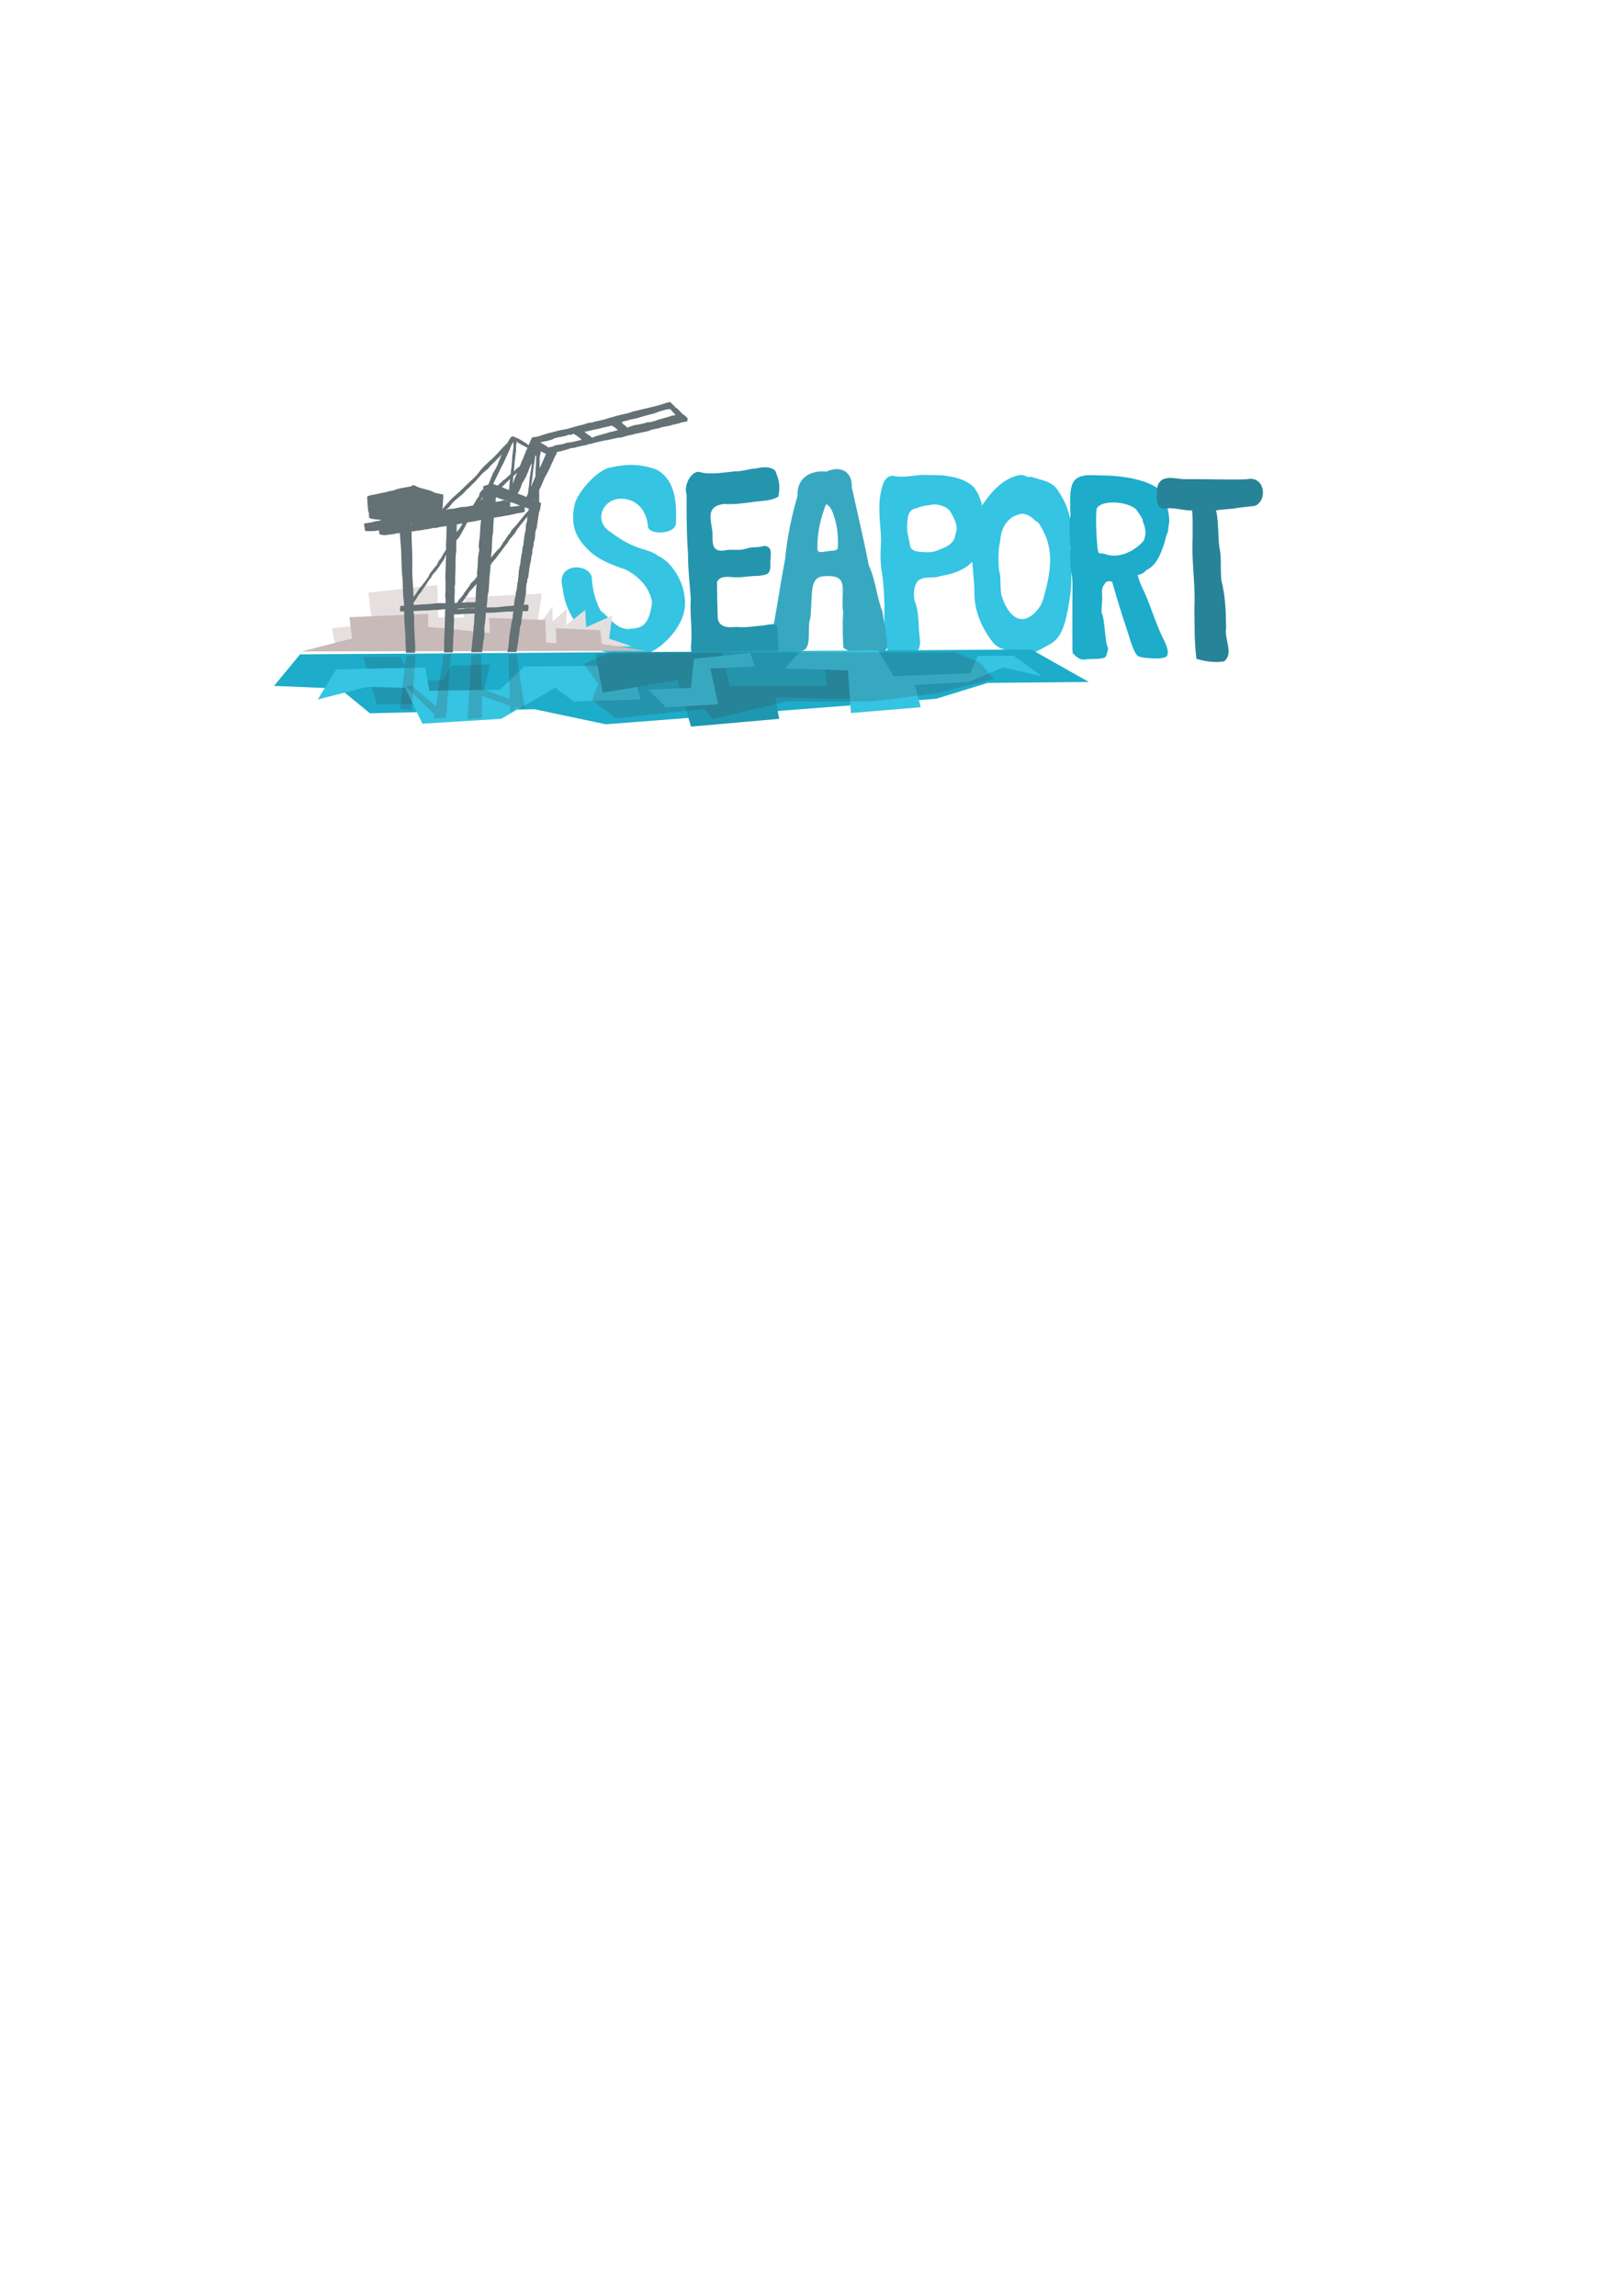 <?xml version="1.0" encoding="UTF-8" standalone="no"?>
<!-- Created with Inkscape (http://www.inkscape.org/) -->

<svg
   xmlns:dc="http://purl.org/dc/elements/1.1/"
   xmlns:cc="http://creativecommons.org/ns#"
   xmlns:rdf="http://www.w3.org/1999/02/22-rdf-syntax-ns#"
   xmlns:svg="http://www.w3.org/2000/svg"
   xmlns="http://www.w3.org/2000/svg"
   xmlns:sodipodi="http://sodipodi.sourceforge.net/DTD/sodipodi-0.dtd"
   xmlns:inkscape="http://www.inkscape.org/namespaces/inkscape"
   width="744.094"
   height="1052.362"
   id="svg9393"
   version="1.1"
   inkscape:version="0.48.3.1 r9886"
   sodipodi:docname="seaport.svg"
   inkscape:export-filename="/home/substack/projects/substack.net/static/images/seaport.png"
   inkscape:export-xdpi="98.88942"
   inkscape:export-ydpi="98.88942">
  <defs
     id="defs9395" />
  <sodipodi:namedview
     id="base"
     pagecolor="#ffffff"
     bordercolor="#666666"
     borderopacity="1.0"
     inkscape:pageopacity="0.0"
     inkscape:pageshadow="2"
     inkscape:zoom="1"
     inkscape:cx="332.34294"
     inkscape:cy="778.02703"
     inkscape:document-units="px"
     inkscape:current-layer="layer1"
     showgrid="false"
     inkscape:window-width="1364"
     inkscape:window-height="766"
     inkscape:window-x="0"
     inkscape:window-y="0"
     inkscape:window-maximized="0" />
  <g
     inkscape:label="Layer 1"
     inkscape:groupmode="layer"
     id="layer1">
    <path
       style="fill:#38a8c0;fill-opacity:1;stroke:#ffffff;stroke-width:0.412px;stroke-linecap:butt;stroke-linejoin:miter;stroke-opacity:0"
       d="m 383.829,215.041 c -1.556,-0.025 -3.267,0.36 -5.026,1.151 -7.115,-0.771 -13.603,2.788 -13.173,11.157 -2.734,9.369 -4.753,19.032 -5.66,28.84 -2.673,13.929 -4.493,28.075 -7.653,41.919 4.224,2.439 10.013,0.027 14.772,0.392 5.765,-0.623 2.617,-10.474 4.442,-15.263 1.139,-11.678 -0.605,-18.795 6.434,-19.122 11.918,-0.822 7.294,6.4 8.566,16.349 -0.306,5.721 -0.153,13.049 0.152,16.375 2.447,2.947 12.897,2.166 18.757,1.74 4.594,-4.042 -0.582,-12.242 -0.787,-17.997 -2.78,-6.962 -3.14,-14.624 -6.345,-21.424 -2.069,-10.81 -5.141,-23.859 -7.792,-35.798 0.197,-5.5 -2.713,-8.253 -6.688,-8.318 z m -4.949,16.061 c 2.415,1.366 3.068,4.364 3.909,6.84 1.254,4.373 1.574,8.992 1.294,13.524 -1.013,1.487 -3.278,0.714 -4.784,1.256 -1.708,0.077 -4.812,1.369 -4.518,-1.543 -0.065,-4.639 0.538,-9.293 1.84,-13.733 0.447,-1.811 1.109,-3.56 1.701,-5.323 0.158,-0.352 0.343,-0.702 0.558,-1.02 z"
       id="path9906"
       inkscape:connector-curvature="0" />
    <path
       style="fill:#2595ad;fill-opacity:1;stroke:#ffffff;stroke-width:0.363px;stroke-linecap:butt;stroke-linejoin:miter;stroke-opacity:0"
       d="m 316.771,296.617 c 0.832,-8.33 -0.562,-13.991 -0.073,-22.337 -0.467,-6.666 -1.305,-13.306 -1.25,-20.016 -0.63,-9.176 -0.752,-18.401 -0.65,-27.61 -1.663,-4.453 2.738,-11.972 6.7,-10.063 4.276,0.93 9.917,0.08 15.493,-0.532 2.281,0.225 7.417,-1.334 9.336,-1.292 2.985,-0.545 6.299,-1.301 9.034,0.881 1.895,4.511 2.454,7.011 1.483,12.019 -4.084,2.359 -8.652,1.762 -12.965,2.643 -2.488,0.269 -6.867,1.028 -12.177,0.705 -7.405,1.125 -6.211,5.555 -5.158,12.133 0.599,3.324 -1.536,10.105 5.49,9.222 3.308,-0.899 6.699,0.272 10,-0.871 3.98,-1.202 4.389,-0.143 8.386,-1.3 3.965,0.477 2.811,3.79 2.748,7.409 0.386,6.121 -1.586,5.727 -5.284,6.361 -4.468,0.012 -6.514,0.629 -9.635,0.634 -3.052,0.277 -7.66,-1.425 -9.509,2.06 -0.035,3.554 0.175,12.463 0.32,16.871 0.995,4.939 6.227,3.912 9.02,3.82 3.143,0.568 10.24,-0.589 12.257,-0.72 3.113,-0.425 4.379,-1.155 5.966,0.484 0.13,2.427 0.552,7.872 0.478,9.686 0.365,2.836 -3.073,2.758 -5.995,2.439 -6.483,0.556 -5.116,0.01 -11.604,0.349 -5.313,0.24 -13.389,0.12 -18.699,0.664 -1.989,0.221 -3.801,0.042 -3.709,-3.638 z"
       id="path9886"
       inkscape:connector-curvature="0"
       sodipodi:nodetypes="cccccccccccccccccccccccccccc" />
    <path
       style="fill:#35c4e2;fill-opacity:1;stroke:#ffffff;stroke-width:0.427px;stroke-linecap:butt;stroke-linejoin:miter;stroke-opacity:0"
       d="m 309.907,239.73 c 0.242,-7.797 0.382,-19.264 -8.754,-24.395 -6.942,-2.707 -14.082,-2.707 -20.697,-1.15 -6.774,0.77 -15.873,12.013 -16.957,16.895 -2.457,11.002 1.667,16.302 5.975,20.752 3.225,3.418 8.553,6.388 17.342,9.216 5.16,2.682 10.915,7.518 12.144,15.028 -1.565,13.073 -6.755,11.583 -11.029,12.282 -5.756,-0.115 -9.065,-6.075 -12.46,-8.287 -2.025,-3.491 -3.616,-8.551 -4.085,-14.065 0.514,-7.611 -14.82,-8.548 -13.852,1.112 1.347,9.485 2.098,11.078 6.776,19.284 3.883,8.15 7.9,11.903 16.186,13.116 5.804,0.571 14.079,2.1 19.359,-1.446 5.389,-3.017 16.157,-13.177 13.93,-24.881 -0.611,-6.787 -5.943,-15.783 -12.003,-18.314 -4.677,-3.884 -9.817,-1.785 -21.97,-11.067 -7.667,-4.704 -3.948,-15.262 5.219,-15.241 8.691,0.401 11.768,7.675 12.016,12.829 0.516,4.058 12.914,3.535 12.859,-1.668 z"
       id="path9869"
       inkscape:connector-curvature="0"
       sodipodi:nodetypes="cccccccccccccccccccc" />
    <path
       style="fill:#35c4e2;fill-opacity:1;stroke:#ffffff;stroke-width:0.419px;stroke-linecap:butt;stroke-linejoin:miter;stroke-opacity:0"
       d="m 423.009,217.69 c -4.52,0.161 -9.069,1.505 -13.569,0.413 -3.904,-0.135 -4.907,4.355 -5.529,7.386 -1.649,7.183 -0.165,14.575 0.055,21.813 -0.34,5.725 -0.547,11.536 0.708,17.168 0.574,5.968 1.001,11.961 0.71,17.954 0.24,5.197 1.562,10.321 1.398,15.532 1.165,4.187 6.477,2.746 9.707,2.872 3.681,0.054 5.669,-3.899 5.312,-7.157 -0.913,-6.152 -0.156,-12.633 -2.548,-18.537 -0.474,-2.945 -0.403,-6.54 1.653,-8.946 2.904,-2.397 7.02,-0.78 10.386,-2.161 6.514,-1.025 13.767,-3.595 16.802,-9.954 1.92,-4.547 2.486,-9.565 2.887,-14.443 0.099,-5.604 -0.954,-11.569 -4.368,-16.137 -3.908,-3.993 -9.779,-5.099 -15.12,-5.633 -2.826,-0.139 -5.657,-0.081 -8.484,-0.172 z m 5.229,13.524 c 3.192,0.094 6.744,1.267 8.187,4.549 1.546,2.818 3.05,6.156 1.531,9.25 -0.061,2.97 -2.659,5.083 -5.277,6.104 -1.578,0.602 -4.071,2.066 -7.289,2.03 -2.842,-0.267 -8.113,0.375 -8.247,-3.665 -0.578,-3.077 -1.574,-6.13 -1.197,-9.318 0.116,-3.045 0.451,-6.728 4.15,-7.154 3.083,-1.374 4.882,-1.251 8.143,-1.797 z"
       id="path9958"
       inkscape:connector-curvature="0"
       sodipodi:nodetypes="cccccccccccccccccccccccccc" />
    <path
       style="fill:#35c4e2;fill-opacity:1;stroke:#ffffff;stroke-width:0.391px;stroke-linecap:butt;stroke-linejoin:miter;stroke-opacity:0"
       d="m 468.342,217.655 c -7.984,0.926 -14.208,7.924 -18.722,14.989 -3.364,6.235 -3.482,13.868 -3.968,20.966 -0.059,5.916 1.048,11.722 1.083,17.644 -0.226,8.72 3.579,17.032 8.586,23.346 3.383,3.881 8.492,3.412 12.804,4.708 5.133,1.574 9.472,-2.193 13.933,-4.382 5.486,-3.468 6.665,-11.212 7.913,-17.605 0.474,-3.132 1.414,-8.392 1.163,-12.857 0.183,-3.24 0.833,-8.263 0.946,-12.399 0.053,-4.076 -0.92,-9.985 -1.437,-14.008 -0.953,-5.156 -2.627,-8.666 -5.45,-12.988 -2.933,-4.865 -8.197,-4.869 -12.622,-6.631 -0.79,1.039 -3.936,-1.469 -4.173,-0.419 l -0.057,-0.366 z m 0.365,17.879 c 2.018,0.047 4.204,1.369 5.553,2.786 0.654,0.687 1.587,0.868 2.235,1.883 6.001,9.404 5.956,17.953 3.09,29.48 -0.845,3.398 -1.52,6.866 -3.546,9.404 -6.999,8.766 -13.412,4.295 -16.727,-5.637 -1.006,-3.016 -0.261,-8.693 -1.083,-11.157 -0.638,-1.913 -0.55,-10.379 -0.034,-12.451 0.447,-1.797 0.456,-3.588 0.878,-5.284 1.395,-5.608 5.42,-8.205 7.708,-8.606 0.599,-0.311 1.254,-0.434 1.927,-0.419 z"
       id="path9985"
       inkscape:connector-curvature="0" />
    <path
       style="fill:#1dacca;fill-opacity:1;stroke:#ffffff;stroke-width:0.419px;stroke-linecap:butt;stroke-linejoin:miter;stroke-opacity:0"
       d="m 500.211,217.798 c -2.833,-0.012 -5.496,0.317 -7.311,2.132 -2.73,2.73 -2.237,9.289 -2.237,13.681 0,0.988 0.311,2.558 0,3.492 -0.507,1.521 -0.295,12.049 0.249,13.681 0.18,0.54 -0.092,1.034 -0.249,1.504 -0.167,0.5 0.045,7.896 0.249,8.711 1.105,4.422 0.746,9.532 0.746,14.178 l 0,19.161 c 0,0.792 -0.068,4.915 0.249,5.232 3.999,3.999 4.641,2.473 8.711,2.485 1.31,0 5.783,0.114 6.461,-1.243 0.196,-0.391 1.272,-3.711 0.759,-4.225 -1.068,-1.068 -1.407,-12.755 -2.498,-14.936 -0.723,-1.446 0,-5.352 0,-6.971 0,-1.991 -0.498,-5.23 0.746,-6.474 0.388,-0.388 0.507,-1.117 1.256,-1.491 1.341,-0.67 0.957,-0.09 2.494,-0.208 2.015,7.248 4.828,16.219 7.457,24.104 0.862,2.586 2.396,8.372 4.227,9.953 1.135,0.98 6.049,1.243 8.214,1.243 1.392,0 4.88,0.115 5.48,-1.493 0.889,-2.382 -1.591,-6.923 -1.988,-7.715 -3.742,-7.484 -6.048,-16.308 -9.966,-24.144 -0.712,-1.423 -1.185,-3.139 -1.687,-4.813 0.835,-0.231 1.656,-0.514 2.433,-0.902 0.677,-0.338 1.076,-1.153 1.753,-1.491 4.369,-2.184 6.336,-7.066 7.965,-11.954 0.556,-1.668 0.706,-3.399 1.491,-4.97 0.579,-1.158 0.314,-2.943 0.746,-4.238 0.453,-1.358 -0.451,-7.127 -0.994,-8.214 -0.168,-0.337 0.121,-0.881 0,-1.243 -0.54,-1.62 -1.052,-4.034 -2.25,-5.232 -5.725,-5.725 -19.086,-7.455 -27.375,-7.455 -1.667,0 -3.427,-0.137 -5.127,-0.144 z m 9.783,12.53 c 4.642,-0.071 9.939,1.474 11.405,3.898 0.704,1.164 1.737,2.261 2.289,3.558 0.304,0.714 0.288,1.762 0.693,2.433 0.489,0.809 1.068,4.199 0.667,5.192 -0.292,0.724 -0.29,1.967 -0.798,2.564 -3.792,4.455 -11.38,8.494 -17.748,5.925 -0.973,-0.393 -2.058,0.096 -2.786,-0.523 -0.953,-0.811 -1.604,-17.821 -0.889,-20.404 1.128,-1.786 3.991,-2.593 7.167,-2.642 z"
       id="path10018"
       inkscape:connector-curvature="0"
       sodipodi:nodetypes="sssssssssscsssssscsssssscsssssssssssssssssscs" />
    <path
       style="fill:#278498;fill-opacity:1;stroke:#ffffff;stroke-width:0.419px;stroke-linecap:butt;stroke-linejoin:miter;stroke-opacity:0"
       d="m 571.552,219.694 c -8.66,0.291 -20.361,-0.178 -29.033,-0.058 -4.813,-0.417 -10.147,-1.993 -11.824,3.223 -0.767,5.116 -1.001,11.727 4.512,10.108 3.909,-0.201 7.636,1.124 11.299,1.032 0.47,3.839 0.208,8.055 0.281,12.055 -0.644,10.865 1.361,21.662 0.803,32.523 0.099,7.808 -0.061,15.649 0.929,23.412 3.872,1.186 8.629,1.919 12.692,1.166 4.556,-3.552 0.026,-10.136 0.917,-15.084 -0.058,-7.662 -0.295,-14.688 -2.175,-22.113 -0.516,-4.868 0.167,-10.457 -0.919,-15.242 -0.628,-4.173 -0.339,-12.634 -1.53,-16.759 2.009,-0.325 4.358,-0.484 8.16,-0.841 3.34,-0.612 5.415,-0.691 9.616,-1.21 6.277,-2.584 4.442,-14.198 -3.726,-12.212 z"
       id="path10039"
       inkscape:connector-curvature="0"
       sodipodi:nodetypes="cccccccccccccccc" />
    <path
       style="fill:#e6dfdf;fill-opacity:1;stroke:#ffffff;stroke-width:0.44px;stroke-linecap:butt;stroke-linejoin:miter;stroke-opacity:0"
       d="m 153.907,296.302 -1.76,-8.359 18.479,-1.76 -1.76,-14.519 31.678,-3.52 0.44,14.959 11.439,0 0.88,-9.239 35.198,-1.76 -2.64,16.279 7.479,-10.559 0,7.04 6.6,-5.72 -0.44,7.479 8.799,-7.04 0.44,7.919 11.879,-5.28 -1.32,10.559 10.559,3.52 z"
       id="path5641"
       inkscape:connector-curvature="0" />
    <path
       style="fill:#c9baba;fill-opacity:1;stroke:#ffffff;stroke-width:0.44px;stroke-linecap:butt;stroke-linejoin:miter;stroke-opacity:0"
       d="m 138.193,298.628 23.256,-5.971 -1.257,-9.742 36.14,-1.571 0,5.971 28.284,2.828 -0.314,-6.914 25.77,0.943 0.314,10.371 4.714,0.314 -0.314,-6.914 20.427,0.943 0.629,6.285 20.427,3.143 z"
       id="path5625"
       inkscape:connector-curvature="0" />
    <path
       inkscape:connector-curvature="0"
       style="fill:#647175;fill-opacity:1;stroke:#ffffff;stroke-width:0.251px;stroke-linecap:butt;stroke-linejoin:miter;stroke-opacity:0"
       d="m 306.892,184.178 c -0.138,-0.003 -0.153,0.069 -0.124,0.179 -0.202,0.029 -1.727,0.405 -2.062,0.564 -0.368,0.174 -2.256,0.716 -2.667,0.825 -1.244,0.33 -2.869,0.798 -4.537,1.155 -1.199,0.256 -4.472,1.036 -4.812,1.141 -0.959,0.296 -2.07,0.36 -3.025,0.811 -0.528,0.25 -3.191,0.886 -3.918,1.045 -1.468,0.321 -3.181,0.715 -4.551,1.169 -0.972,0.322 -2.262,0.561 -2.791,0.811 -0.451,0.213 -2.545,0.663 -3.025,0.811 -0.649,0.201 -2.052,0.352 -3.286,0.811 -0.805,0.299 -2.395,0.214 -3.396,0.687 -0.981,0.464 -3.283,0.84 -4.303,1.155 -1.199,0.371 -3.996,1.224 -5.568,1.512 -1.388,0.254 -2.042,0.302 -3.272,0.674 -1.344,0.406 -3.186,0.779 -4.18,1.059 -1.258,0.354 -3.511,1.075 -4.812,1.512 -0.951,0.319 -1.91,0.063 -2.516,0.481 -0.042,-0.027 -0.066,-0.047 -0.11,-0.083 -0.603,1.137 -1.258,2.725 -1.471,3.355 -0.024,0.051 -0.046,0.1 -0.069,0.151 -0.053,-0.032 -0.128,-0.069 -0.165,-0.096 -1.173,-0.862 -4.758,-3.124 -5.266,-3.135 -0.335,-0.007 -1.92,-1.123 -2.475,-0.591 -0.602,0.576 -1.229,1.709 -1.801,2.791 -1.29,1.271 -2.571,2.569 -3.08,3.162 -0.728,0.849 -2.614,2.871 -3.478,3.698 -0.895,0.857 -1.489,1.304 -2.31,2.09 l -2.049,1.966 c -1.51,1.445 -2.442,3.209 -3.987,4.688 l -3.863,3.671 -3.08,2.956 c -0.311,0.297 -1.65,1.505 -2.049,1.842 -1.164,0.985 -2.03,1.882 -2.434,2.324 -0.781,0.854 -2.511,2.639 -3.492,4.001 -2.2e-4,-0.03 -0.014,-0.101 -0.014,-0.124 0.015,-0.687 0.541,-6.324 0.316,-6.558 -0.069,-0.072 -4.015,-0.746 -4.248,-0.99 -0.98,-1.024 -7.291,-1.989 -8.112,-2.846 -0.087,-0.091 -1.491,-0.642 -1.76,-0.385 -0.039,0.037 -0.071,0.071 -0.11,0.11 -0.148,-0.029 -0.246,0.22 -0.261,0.234 -0.206,0.197 -2.849,0.574 -3.63,0.729 -0.678,0.134 -2.975,0.532 -3.973,1.004 -0.892,0.422 -2.296,0.48 -3.052,0.742 -0.806,0.28 -4.676,1.025 -5.582,1.251 -0.916,0.229 -3.386,0.448 -4.111,1.141 -0.005,0.005 0.166,4.827 0.412,5.348 0.107,0.227 -0.194,0.898 -0.028,1.072 0.72,0.752 0.332,3.468 0.467,3.217 0.137,0.003 0.262,-0.012 0.399,-0.014 -0.054,0.083 -0.063,0.144 -0.041,0.179 0.55,0.574 4.29,0.622 5.431,0.949 -0.277,0.03 -0.548,0.053 -0.784,0.165 -0.59,0.279 -1.257,0.132 -1.897,0.33 -0.53,0.164 -1.081,0.258 -1.581,0.412 -0.532,0.165 -3.29,0.52 -3.836,0.674 0.1,0.58 0.15,1.28 0.261,1.76 0.178,0.768 0.053,1.795 0.536,1.65 0.04,-0.012 0.087,-0.017 0.138,-0.028 0.39,0.011 1.219,0.099 1.554,0.055 0.778,-0.007 1.297,0.008 1.952,-0.014 0.584,-0.02 1.545,-0.185 2.379,-0.344 0.066,0.511 0.252,1.203 0.247,1.416 -0.001,0.071 -0.044,0.408 0,0.454 0.012,0.012 0.121,0.001 0.289,-0.014 -0.004,0.004 -0.014,0.024 -0.014,0.028 -4.2e-4,0.019 1.831,0.373 2.007,0.357 0.152,0.003 2.272,-0.21 2.832,-0.344 0.444,-0.106 1.619,-0.125 1.994,-0.302 0.317,-0.15 1.608,-0.238 2.186,-0.344 0.038,-0.007 0.084,-0.021 0.124,-0.028 4.3e-4,0.078 4.3e-4,0.259 0,0.316 -0.012,1.246 0.526,6.479 0.536,7.314 0.012,1.019 0.273,10.803 0.564,12.457 0.295,1.677 0.17,8.271 0.55,10.243 0.12,0.622 0.192,1.785 0.234,3.052 l -1.829,0.082 c 0.156,0.652 -0.275,2.028 0.193,2.516 0.012,0.013 0.811,-0.058 0.962,-0.055 0.249,0.005 0.497,0.001 0.742,0 0.011,0.982 -0.005,1.935 0,2.667 0.014,1.908 0.529,7.205 0.522,7.823 -0.011,1.155 0.121,5.996 0.302,8.511 l 4.152,-0.028 c 0.051,-0.953 0.09,-2.021 0.083,-2.502 -0.108,-1.387 -0.024,-2.545 -0.234,-3.973 -0.098,-1.315 -0.094,-3.042 -0.11,-3.272 -0.116,-1.638 -0.194,-3.166 -0.165,-3.85 0.031,-0.746 0.009,-3.352 -0.028,-3.616 -0.089,-0.556 -0.161,-1.267 -0.206,-1.939 0.442,-0.016 0.872,-0.023 1.292,-0.014 0.387,0.008 2.168,-0.241 3.396,-0.179 1.098,0.055 3.405,-0.18 4.785,-0.275 1.106,0.025 2.544,-0.084 5.005,-0.371 0.005,0.241 0.007,0.487 -0.028,0.729 -0.084,1.175 -0.091,2.581 -0.069,3.671 0.001,0.405 -0.196,4.12 -0.151,5.115 0.03,0.675 -0.251,4.539 -0.247,5.472 0.005,1.145 -0.019,2.478 0.014,3.588 -0.005,0.253 -0.062,0.779 -0.11,1.306 l 4.07,-0.041 c 0.035,-1.387 0.153,-3.589 0.151,-4.441 -4.3e-4,-0.212 0.185,-2.582 0.055,-1.952 -0.036,0.177 0.139,-2.556 0.234,-2.942 -0.063,-0.569 0.024,-3.176 0.055,-4.111 0.201,-0.726 0.073,-2.378 0.041,-2.791 -0.02,-0.263 -0.013,-0.693 0,-1.169 1.213,-0.021 2.87,-0.059 4.015,-0.22 1.091,-0.024 3.812,-0.094 5.472,-0.206 -0.085,1.155 -0.179,2.448 -0.206,3.534 -0.026,1.037 -0.38,3.392 -0.371,4.578 0.007,0.937 -0.539,4.443 -0.564,5.555 -0.022,1.027 -0.244,2.015 -0.33,3.039 l -0.096,1.059 4.977,-0.041 c 0.012,-0.18 0.039,-0.448 0.041,-0.55 0.016,-0.713 0.299,-1.604 0.316,-2.406 0.009,-0.432 0.357,-3.087 0.522,-3.245 0.182,-0.174 0.191,-4.927 0.206,-5.637 0.008,-0.365 0.18,-0.682 0.22,-1.072 0.117,-1.054 0.362,-3.899 0.481,-5.197 0.03,0.004 0.066,0.009 0.096,0.014 1.361,0.06 2.818,-0.068 4.138,-0.083 1.583,-0.153 2.563,-0.202 4.152,-0.33 1.182,-0.206 2.815,-0.037 4.248,-0.165 0.003,0.121 -0.005,0.236 -0.055,0.33 -0.115,0.219 -0.201,0.582 -0.206,0.825 -0.159,0.975 -0.008,2.097 -0.44,2.915 -0.143,0.27 -0.073,0.656 -0.22,0.935 -0.114,0.216 -0.021,0.536 -0.137,0.756 -0.106,0.201 0.092,0.569 -0.014,0.77 -0.333,0.632 -0.147,1.734 -0.495,2.392 -0.153,0.29 0.056,0.784 -0.096,1.072 -0.288,0.545 -0.256,2.303 -0.371,2.915 -0.125,0.663 -0.184,2.654 -0.261,3.107 -0.074,0.434 -0.332,1.543 -0.55,2.557 l 4.207,-0.028 c 0.175,-1.156 0.33,-2.37 0.454,-2.489 0.117,-0.112 -0.065,-0.579 0.014,-0.729 0.462,-0.875 0.292,-3.299 0.605,-3.891 0.132,-0.695 0.298,-2.354 0.426,-3.231 0.134,-0.557 0.05,-1.213 0.302,-1.691 0.528,-1 0.396,-2.712 0.646,-3.795 0.208,-0.898 0.244,-1.869 0.344,-2.832 1.76,-0.113 2.667,0.624 2.709,-1.512 0.354,-2.034 -1.124,-1.448 -2.214,-1.361 0.157,-0.637 0.392,-1.42 0.399,-1.719 0.007,-0.317 0.504,-3.286 0.619,-3.396 0.208,-0.199 -0.082,-2.872 0.151,-3.314 0.149,-0.282 0.03,-1.331 0.22,-1.512 0.307,-0.294 0.22,-1.891 0.399,-2.062 0.626,-0.599 0.681,-5.579 1.237,-6.792 -0.09,-0.094 0.387,-1.632 0.399,-2.145 0.014,-0.617 0.25,-2.094 0.509,-2.585 0.215,-0.408 -0.178,-1.678 0.137,-1.98 0.298,-0.285 0.158,-1.286 0.481,-1.595 0.132,-0.127 -0.075,-0.643 0.014,-0.811 0.149,-0.283 -0.034,-0.717 0.11,-0.99 0.93,-1.763 0.225,-4.557 1.306,-6.338 0.009,-0.439 1.033,-7.389 1.141,-7.493 0.426,-0.44 0.683,-3.087 0.921,-3.946 -0.096,-0.032 -0.227,-0.064 -0.33,-0.096 -0.011,-0.012 -0.026,-0.04 -0.028,-0.041 -0.152,-0.159 -0.367,-0.279 -0.605,-0.371 0.033,-0.602 0.03,-1.232 0.041,-1.76 0.011,-0.491 -0.005,-2.145 -0.014,-3.685 0.047,-0.108 0.093,-0.221 0.138,-0.33 0.197,-0.374 0.706,-1.353 0.976,-2.035 0.261,-0.66 0.944,-2.153 1.182,-2.819 0.448,-0.967 0.948,-1.75 1.54,-2.901 0.477,-0.903 1.316,-2.548 1.65,-3.451 0.237,-0.708 1.105,-2.182 1.457,-3.245 0.563,-1.241 1.049,-1.482 1.182,-2.667 0.689,-0.168 1.447,-0.362 1.664,-0.357 0.183,0.004 4.347,-1.189 4.798,-1.402 0.356,-0.168 1.874,-0.189 2.021,-0.33 0.259,-0.248 5.037,-1.013 6.063,-1.499 0.361,-0.171 0.878,-0.077 1.251,-0.22 1.39,-0.533 3.694,-0.915 4.565,-1.155 1.064,-0.293 1.993,-0.449 3.025,-0.564 1.398,-0.35 4.057,-0.929 5.293,-1.141 0.215,-0.037 0.535,0.078 0.742,0.014 1.188,-0.367 1.997,-0.57 3.176,-0.935 0.346,-0.107 1.946,-0.301 2.269,-0.454 0.668,-0.316 2.714,-0.589 3.41,-0.811 1.207,-0.384 2.908,-0.313 5.183,-1.389 0.485,-0.229 2.97,-0.485 4.042,-0.921 1.444,-0.587 3.451,-0.57 4.922,-1.141 0.853,-0.331 3.079,-0.576 4.798,-1.292 0.54,-0.225 2.301,-0.251 2.296,-0.412 0.094,-0.018 0.179,-0.029 0.206,-0.055 0.119,-0.114 0.268,-1.362 0.124,-1.512 -0.371,-0.387 -0.91,-0.85 -1.32,-1.279 -0.205,-0.214 -0.69,-0.362 -0.962,-0.646 l -1.994,-2.076 c -0.402,-0.42 -0.939,-0.616 -1.402,-1.1 -0.442,-0.461 -2.099,-2.354 -2.599,-2.365 z m 0.357,3.341 c 0.004,-8e-4 0.009,8e-4 0.014,0 0.057,0.051 0.12,0.091 0.165,0.137 0.427,0.446 1.349,1.599 1.897,2.172 0.11,0.115 0.271,0.247 0.44,0.371 -0.193,0.04 -0.377,0.08 -0.412,0.096 -0.531,0.251 -1.113,0.11 -1.636,0.357 -1.11,0.525 -6.582,1.737 -7.081,2.214 -0.088,0.085 -1.926,0.429 -2.269,0.591 -0.538,0.254 -1.364,-0.046 -1.897,0.206 -0.581,0.275 -4.026,1.04 -4.427,1.031 -0.625,-0.014 -3.598,0.862 -3.918,1.169 -0.017,0.016 -0.181,0.06 -0.412,0.124 -3.5e-4,-0.005 0.001,-0.012 0,-0.014 -0.043,-0.045 -0.165,-0.012 -0.22,-0.069 -0.067,-0.07 -0.159,-0.186 -0.275,-0.247 -0.199,-0.105 -0.314,-0.305 -0.522,-0.522 -0.231,-0.241 -0.572,-0.315 -0.784,-0.536 -0.303,-0.317 -0.64,-0.727 -0.962,-1.086 0.46,-0.148 1.121,-0.345 1.292,-0.426 0.063,-0.03 2.556,-0.616 3.162,-0.825 0.649,-0.224 1.679,-0.283 2.324,-0.495 1.179,-0.386 4.273,-1.178 4.936,-1.43 0.543,-0.206 3.206,-0.715 3.918,-1.059 0.928,-0.448 4.826,-1.702 5.94,-1.677 0.066,0.001 0.32,-0.014 0.729,-0.083 z m -26.756,7.576 c 0.48,0.329 1.283,0.741 1.416,0.88 0.423,0.442 0.968,0.706 1.402,1.155 -1.092,0.29 -2.078,0.566 -2.392,0.715 -0.312,0.147 -0.584,-0.044 -0.88,0.096 -1.39,0.657 -7.374,1.9 -7.974,2.475 -0.045,0.043 -0.267,0.115 -0.577,0.179 -0.34,-0.115 -0.563,-0.379 -0.784,-0.66 -0.673,-0.382 -1.877,-1.162 -2.489,-1.801 -0.127,-0.133 -0.276,-0.212 -0.426,-0.289 0.469,-0.064 1.042,0.052 1.444,-0.137 0.776,-0.367 5.264,-1.123 5.568,-1.251 0.675,-0.284 3.976,-0.907 5.692,-1.361 z m -17.351,3.74 c -0.013,0.233 1.58,1.035 1.774,1.237 0.425,0.444 0.995,0.7 1.43,1.155 0.098,0.102 0.212,0.237 0.357,0.371 -1.039,0.24 -2.157,0.457 -3.217,0.77 -1.399,0.413 -3.646,0.48 -4.29,0.784 -1.85,0.875 -4.845,0.588 -5.94,1.636 -0.153,0.147 -0.91,-0.007 -1.127,0.096 -0.133,0.063 -0.241,0.132 -0.316,0.22 -0.046,0.001 -0.095,-4.3e-4 -0.138,0.014 -0.043,0.014 -0.073,0.029 -0.11,0.055 -1.1,-0.735 -2.468,-1.601 -3.643,-2.255 0.02,-0.056 0.051,-0.108 0.069,-0.165 -0.023,-0.024 -0.077,-0.056 -0.11,-0.083 1.818,-0.252 5.332,-1.058 5.692,-1.402 0.918,-0.878 5.948,-1.141 6.71,-1.87 0.348,-0.333 1.556,0.108 1.884,-0.206 0.134,-0.129 0.504,-0.246 0.976,-0.357 z m -26.412,3.547 c 0.275,0.15 0.514,0.306 0.55,0.344 0.405,0.423 1.052,0.498 1.457,0.921 0.204,0.213 1.377,0.68 1.65,0.839 0.492,0.287 0.993,0.55 1.471,0.811 -0.134,0.324 -0.26,0.598 -0.385,0.784 -0.139,0.207 -0.599,1.471 -0.715,1.691 -0.382,0.725 -0.547,1.271 -0.742,1.939 -0.158,0.539 -0.463,0.995 -0.591,1.237 -0.256,0.486 -0.336,0.747 -0.674,1.746 -0.179,0.412 -0.352,0.752 -0.509,1.1 -0.049,0.049 -0.1,0.102 -0.151,0.151 -0.267,0.255 -0.581,0.293 -0.907,0.605 l -1.595,1.526 c 0.003,-0.033 -10e-4,-0.093 0,-0.124 0.067,-0.913 0.235,-2.221 0.261,-3.176 0.021,-0.768 0.213,-2.013 0.316,-2.681 0.102,-0.658 0.309,-2.978 0.44,-3.712 0.059,-1.013 -0.177,-2.224 0.151,-2.846 0.153,-0.29 0.131,-0.774 -0.028,-1.155 z m -1.306,0.22 c -0.098,0.681 -0.016,1.881 -0.028,2.516 -0.143,0.473 -0.218,1.981 -0.316,2.392 -0.059,0.665 -0.302,1.87 -0.275,2.764 0.02,0.665 -0.199,1.72 -0.192,2.544 0.005,0.569 -0.181,2.035 -0.357,2.791 -0.049,0.212 -0.125,1.054 -0.192,1.856 -0.287,0.198 -0.601,0.392 -0.852,0.632 -0.535,0.512 -1.204,1.075 -1.719,1.567 -0.15,0.144 -0.643,0.335 -0.825,0.509 -0.484,0.464 -0.561,0.838 -1.347,1.21 -0.335,0.159 -0.371,0.534 -0.632,0.784 -0.13,0.125 -0.342,0.276 -0.536,0.412 -0.463,-0.154 -0.952,-0.285 -1.141,-0.385 -0.062,-0.033 -0.54,-0.211 -0.894,-0.275 0.29,-0.643 0.508,-1.236 0.632,-1.471 1.642,-3.112 3.008,-6.328 4.001,-8.016 0.255,-0.433 2.266,-5.078 2.516,-5.513 0.449,-0.781 0.816,-2.215 1.471,-3.437 0.249,-0.295 0.481,-0.589 0.687,-0.88 z m 12.347,4.221 c 0.855,0.397 1.713,0.796 2.159,1.031 0.053,0.028 0.196,0.143 0.33,0.247 -0.036,0.081 -0.054,0.166 -0.096,0.247 -0.098,0.187 -0.322,0.932 -0.605,1.499 -0.227,0.594 -0.562,1.331 -0.715,1.677 -0.319,0.656 -0.54,1.231 -0.866,1.925 -0.158,0.404 -0.431,0.755 -0.619,1.196 0.032,-2.038 0.05,-4.101 0.069,-4.95 0.02,-0.927 0.714,-2.216 0.344,-2.874 z m -17.736,1.471 c -0.2,0.493 -0.37,0.985 -0.55,1.361 -0.184,0.384 -0.878,2.002 -1.127,2.722 -0.255,0.736 -1.024,2.497 -1.815,3.602 -0.817,1.142 -1.672,4.089 -2.667,6.146 -0.831,0.241 -1.833,0.588 -2.296,0.715 0.003,0.405 -0.007,0.887 -0.028,1.402 -0.649,0.471 -1.287,1.197 -1.664,1.911 -0.219,0.416 -0.119,1.161 -0.385,1.416 -0.73,0.699 -1.196,1.891 -1.829,2.777 -0.229,0.32 -0.514,0.823 -0.839,1.402 -0.019,0.008 -0.033,0.011 -0.055,0.014 -0.291,0.046 -0.611,0.015 -0.894,0.096 -0.631,0.182 -1.282,0.284 -1.925,0.385 -0.165,0.026 -0.344,0.021 -0.509,0.055 -0.591,0.122 -0.846,-0.041 -1.444,0.083 -0.338,0.07 -0.88,0.111 -1.224,0.165 -0.338,0.053 -0.916,0.25 -1.251,0.302 -0.603,0.095 -0.97,0.211 -1.595,0.289 -0.355,0.044 -0.708,0.027 -1.059,0.083 -0.504,0.079 -1.185,0.168 -1.691,0.247 -0.241,0.038 -0.497,0.102 -0.742,0.165 0.053,-0.046 0.133,-0.116 0.179,-0.151 0.599,-0.47 0.74,-0.458 0.894,-0.605 0.502,-0.48 1.096,-1.366 2.062,-2.475 0.683,-0.784 1.71,-1.515 2.31,-2.09 0.353,-0.338 1.683,-1.341 2.049,-1.691 0.706,-0.675 0.856,-0.773 1.54,-1.609 0.506,-0.619 1.095,-1.028 1.444,-1.361 0.77,-0.737 1.104,-1.148 1.801,-1.815 0.734,-0.702 0.767,-0.751 1.347,-1.306 0.297,-0.284 0.859,-1.108 1.196,-1.43 0.718,-0.687 1.012,-1.211 1.801,-1.966 0.231,-0.221 1.493,-1.356 2.31,-1.966 0.811,-0.606 1.447,-1.76 2.049,-2.214 0.738,-0.556 3.478,-3.552 4.248,-4.29 0.129,-0.123 0.233,-0.249 0.357,-0.371 z m 15.811,0.412 -0.028,1.499 c -0.047,2.163 -0.278,4.565 -0.33,6.916 -0.001,0.085 -0.003,0.61 -0.014,1.21 -0.229,0.457 -0.385,1.036 -0.536,1.402 -0.238,0.582 -0.615,1.229 -0.852,1.87 -0.134,0.361 -0.371,0.893 -0.619,1.444 0.048,-0.689 0.121,-1.528 0.247,-1.65 0.027,-0.025 0.261,-1.756 0.289,-1.939 0.157,-1.02 0.235,-1.949 0.316,-2.764 0.185,-0.664 0.315,-3.665 0.522,-3.863 0.075,-0.071 0.115,-1.233 0.22,-1.334 0.048,-0.046 0.199,-1.48 0.289,-2.117 0.014,-0.102 0.03,-0.228 0.041,-0.344 0.155,-0.107 0.307,-0.218 0.454,-0.33 z m -2.117,3.657 c -0.007,0.485 10e-4,0.968 -0.028,1.306 -0.046,0.538 -0.33,1.944 -0.44,2.695 -0.109,0.744 -0.583,3.685 -0.605,4.702 -0.012,0.545 -0.223,2.409 -0.385,3.259 -0.102,0.532 -0.053,1.589 -0.302,2.062 -0.013,0.025 -0.017,0.07 -0.028,0.11 -0.047,0.108 -0.154,0.364 -0.165,0.385 -0.156,0.295 -0.276,0.615 -0.385,0.921 -0.535,-0.204 -1.145,-0.414 -1.664,-0.687 -0.328,-0.173 -1.363,-0.436 -1.815,-0.632 -0.189,-0.082 -0.381,-0.144 -0.577,-0.22 0.357,-0.674 0.706,-1.331 0.976,-1.842 0.473,-0.943 0.797,-2.113 1.031,-2.722 0.46,-0.716 1.111,-2.011 1.664,-2.887 0.386,-0.783 0.696,-1.696 1.169,-2.667 0.264,-0.862 0.459,-1.441 0.715,-1.925 0.211,-0.399 0.323,-0.988 0.742,-1.664 0.039,-0.063 0.062,-0.132 0.096,-0.192 z m -6.682,4.317 c -0.184,0.436 -0.374,1.069 -0.605,1.554 -0.385,0.798 -0.828,1.94 -1.004,2.42 -0.114,0.31 -0.285,0.769 -0.467,1.21 0.091,-0.69 0.188,-1.502 0.289,-2.461 0.048,-0.334 0.103,-0.811 0.151,-1.279 0.422,-0.353 0.887,-0.712 1.292,-1.1 0.122,-0.117 0.228,-0.228 0.344,-0.344 z m -3.204,2.887 c -0.153,1.295 -0.414,3.913 -0.467,5.032 -0.17,-0.066 -0.374,-0.147 -0.55,-0.22 -0.234,-0.097 -0.998,-0.307 -1.224,-0.426 -0.201,-0.106 -1.036,-0.446 -1.265,-0.591 -0.067,-0.043 -0.157,-0.075 -0.247,-0.11 l 0.165,-0.151 c 0.848,-0.811 1.345,-1.377 2.09,-2.09 l 1.499,-1.444 z m -12.512,8.208 c -0.014,0.19 -0.027,0.374 -0.041,0.564 -0.146,0.155 -0.28,0.313 -0.399,0.495 -0.201,0.161 -0.463,0.421 -0.729,0.701 0.391,-0.573 0.795,-1.163 1.169,-1.76 z m 6.16,0.096 c 0.03,0.023 0.051,0.035 0.083,0.055 0.473,0.249 1.018,0.351 1.499,0.605 0.234,0.123 0.463,0.129 0.687,0.247 0.307,0.162 0.831,0.138 1.169,0.316 0.134,0.07 0.285,0.076 0.44,0.11 -0.488,0.177 -1.017,0.254 -1.526,0.399 -0.159,-0.007 -0.283,0.11 -0.426,0.151 -0.193,0.055 -0.432,0.035 -0.632,0.055 -0.234,0.024 -0.469,0.1 -0.701,0.124 -0.316,0.032 -0.59,0.066 -0.866,0.11 0.015,-0.744 0.029,-1.484 0.124,-1.664 0.067,-0.127 0.115,-0.306 0.151,-0.509 z m 17.681,0.839 c -0.022,0.215 -0.06,0.424 -0.083,0.646 -0.076,-0.033 -0.146,-0.063 -0.22,-0.096 0.11,-0.213 0.191,-0.334 0.302,-0.55 z m -13.584,0.564 c 0.011,0.005 0.018,0.008 0.028,0.014 0.233,0.123 0.498,0.194 0.729,0.316 0.06,0.032 0.476,0.161 0.536,0.192 0.124,0.049 0.254,0.094 0.385,0.137 -0.185,-0.044 -0.386,-0.08 -0.55,-0.11 -0.335,-0.169 -0.549,-0.144 -0.962,-0.33 -0.079,-0.035 -0.146,-0.051 -0.206,-0.055 0.012,-0.066 0.034,-0.111 0.041,-0.165 z m 2.145,0.825 c 0.11,0.036 0.224,0.067 0.344,0.11 0.2,0.071 0.853,0.235 1.072,0.302 0.204,0.062 0.466,0.176 0.784,0.247 0.324,0.155 0.919,0.4 1.031,0.454 0.29,0.14 0.918,0.371 1.361,0.522 -0.065,0.034 -0.131,0.075 -0.179,0.11 -0.675,0.13 -1.056,0.19 -1.774,0.179 -0.292,-0.036 -0.756,0.247 -1.072,0.165 -0.373,0.065 -1.124,0.049 -1.43,0.165 0.073,-0.568 0.063,-1.572 0.055,-1.994 -0.003,-0.111 -0.073,-0.192 -0.192,-0.261 z m -12.635,0.866 c -0.003,0.04 0.003,0.085 0,0.124 -0.066,0.012 -0.14,0.017 -0.206,0.028 0.064,-0.056 0.132,-0.104 0.206,-0.151 z m 19.51,1.609 c 0.301,0.109 0.632,0.179 0.894,0.22 0.079,0.082 0.298,0.102 0.371,0.179 0.084,0.088 0.34,0.043 0.481,0.11 0.017,0.009 0.039,0.016 0.069,0.014 -0.063,0.347 -0.116,0.659 -0.137,0.866 -0.005,0.04 -0.022,0.095 -0.028,0.137 -2.681,2.583 -4.636,5.93 -7.548,8.717 -0.418,0.4 -0.528,1.219 -0.921,1.595 -1.329,1.272 -1.775,2.816 -2.97,3.96 -0.253,0.242 -0.252,0.745 -0.522,1.004 -0.368,0.352 -0.766,1.334 -1.182,1.732 -1.521,1.456 -2.817,2.943 -4.001,4.578 0.009,-0.247 0.041,-0.52 0.041,-0.729 0.008,-0.922 0.316,-2.477 0.33,-3.121 0.025,-1.147 0.103,-6.491 0.509,-7.259 0.12,-0.227 0.169,-3.122 0.179,-3.575 0.009,-0.403 0.103,-1.98 0.234,-3.671 0.305,-0.022 0.612,-0.033 0.921,-0.179 0.775,-0.059 1.787,-0.327 2.805,-0.44 1.077,-0.198 2.536,-0.489 3.685,-0.646 0.842,-0.153 1.76,-0.438 2.227,-0.495 0.442,-0.209 1.327,-0.234 1.774,-0.357 0.536,-0.063 1.254,-0.148 2.42,-0.495 0.052,-0.007 0.056,-0.02 0.096,-0.028 0.06,-0.018 0.102,-0.021 0.165,-0.041 0.004,-0.003 0.039,0.001 0.041,0 0.101,-0.097 0.011,-0.82 0.014,-0.976 0.007,-0.313 -0.078,-0.828 0.055,-1.1 z m 1.265,3.74 c -0.007,0.03 -0.008,0.097 -0.014,0.124 -0.065,0.318 -0.198,1.365 -0.206,1.732 -0.013,0.582 -0.039,1.094 -0.289,1.567 -0.513,1.018 -0.112,3.148 -0.591,4.056 -0.123,0.232 -0.026,0.587 -0.151,0.825 -0.185,0.351 -0.008,1.052 -0.289,1.32 -0.039,0.037 -0.076,1.929 -0.234,2.227 -0.149,0.283 -0.035,1.72 -0.22,1.897 -0.432,0.414 -0.507,3.591 -0.591,3.671 -0.278,0.266 -0.361,1.627 -0.371,2.076 -0.477,1.111 -0.109,2.558 -0.66,3.602 -0.161,0.306 -0.042,0.761 -0.206,1.072 -0.164,0.31 0.026,0.751 -0.151,1.086 -0.213,0.403 0.062,1.584 -0.234,2.145 -0.159,0.301 0.145,0.84 -0.014,1.141 -0.29,0.549 -0.054,1.471 -0.316,1.966 -0.374,0.858 -0.154,3.558 -0.66,4.042 -0.077,0.074 -0.113,0.909 -0.206,1.086 -0.17,0.323 0.087,0.861 -0.083,1.182 -0.236,0.447 -0.237,1.066 -0.426,1.595 -0.17,0.474 0.014,1.138 -0.22,1.581 -0.097,0.184 0.083,0.517 -0.014,0.701 -0.087,0.164 -0.133,0.363 -0.151,0.605 -1.309,-0.026 -2.588,0.339 -3.905,0.261 -1.323,0.342 -2.702,0.296 -4.056,0.509 -1.163,0.091 -2.342,-0.114 -3.52,0.083 -0.349,-0.052 -0.702,-0.068 -1.045,-0.069 0.099,-0.905 0.21,-1.86 0.289,-2.379 0.128,-0.842 0.157,-3.156 0.44,-3.946 0.297,-0.829 0.308,-1.612 0.33,-2.599 10e-4,-0.07 0.315,-3.89 0.289,-4.743 0.161,-1.12 0.434,-3.935 0.44,-4.386 0.005,-0.364 0.046,-0.863 0.083,-1.402 0.642,-0.87 1.23,-1.816 2.062,-2.612 0.885,-0.847 1.569,-2.331 2.351,-3.08 0.372,-0.356 0.535,-0.881 0.907,-1.237 0.459,-0.439 1.402,-1.974 1.925,-2.475 0.732,-0.701 0.896,-1.708 1.567,-2.351 0.221,-0.211 1.415,-1.742 1.664,-1.98 1.114,-1.067 1.362,-2.381 2.351,-3.327 0.408,-0.39 0.467,-0.824 0.77,-1.114 1.005,-0.962 2.038,-2.702 3.094,-3.712 0.17,-0.162 0.181,-0.487 0.261,-0.742 z m -21.256,2.104 c -0.279,0.66 -0.627,6.396 -0.646,7.287 -0.047,1.053 -0.72,4.697 -0.399,5.376 0.053,0.113 0.194,1.306 0.151,1.347 -0.254,0.243 -0.618,3.62 -0.632,4.29 0.08,1.938 -0.26,3.552 -0.302,5.472 -0.003,0.159 -0.256,0.823 -0.096,0.99 0.052,0.055 0.071,0.478 0.096,0.976 -0.314,0.335 -0.597,0.678 -0.784,1.031 -0.377,0.715 -1.456,1.522 -2.049,2.09 -0.5,0.478 -0.637,1.356 -1.045,1.746 -0.679,0.65 -1.061,1.615 -1.815,2.337 -0.42,0.402 -0.466,1.063 -0.921,1.499 -0.225,0.216 -0.966,1.167 -1.155,1.347 -0.816,0.781 -1.066,1.467 -1.512,2.145 -0.37,0.018 -0.73,0.028 -1.127,0.041 0.012,-0.26 0.028,-0.553 0.028,-0.742 -8.1e-4,-0.215 -0.144,-1.822 -0.069,-1.897 0.047,-0.047 0.18,-2.446 0.179,-2.722 -0.001,-0.462 -0.163,-2.146 0,-2.475 0.152,-0.308 0.166,-1.649 0.165,-1.98 -8e-4,-0.205 -0.001,-1.55 0,-2.09 0.003,-0.723 0.144,-1.709 0.11,-2.406 -0.003,-0.742 0.024,-2.543 0.055,-2.984 0.052,-0.744 -0.092,-2.679 0.055,-3.424 0.068,-0.346 -0.007,-1.862 0.11,-1.98 0.287,-0.29 0.114,-4.608 0.179,-5.445 0.026,-0.145 0.035,-0.355 0.041,-0.591 0.017,-0.017 0.038,-0.052 0.055,-0.069 1.777,-1.701 2.714,-4.155 3.52,-5.417 0.285,-0.447 0.809,-1.617 1.347,-2.654 0.353,-0.066 0.661,-0.121 0.88,-0.179 0.919,-0.15 2.762,-0.437 3.643,-0.591 0.341,-0.16 1.135,-0.251 1.939,-0.33 z m -31.953,1.031 c -0.007,0.172 -0.042,0.334 -0.069,0.426 0.041,0.016 0.103,0.019 0.151,0.028 -0.003,8e-4 -0.069,0.014 -0.069,0.014 0.007,0.154 0.026,0.313 0.041,0.467 -0.038,0.023 -0.063,0.065 -0.069,0.11 -0.011,0.081 -0.021,0.171 -0.028,0.261 -0.011,-0.224 -0.016,-0.55 -0.028,-0.687 -0.012,-0.151 -0.019,-0.378 -0.028,-0.577 0.033,-0.013 0.068,-0.029 0.096,-0.041 z m 23.401,0.454 c -0.635,1.012 -1.164,2.301 -2.035,3.135 -0.143,0.137 -0.385,0.501 -0.66,0.921 0.003,-0.048 -0.003,-0.106 0,-0.151 0.022,-0.417 0.045,-2.024 0.069,-3.424 0.563,-0.102 1.158,-0.218 1.664,-0.289 0.292,-0.07 0.626,-0.128 0.962,-0.192 z m -7.342,1.237 c 0.009,-4.5e-4 0.017,4.4e-4 0.028,0 -0.003,0.741 -0.005,1.431 -0.014,1.925 -0.021,1.183 -0.175,3.09 -0.083,3.877 -0.101,0.653 -0.065,2.072 -0.165,2.777 -0.05,0.354 0.011,1.422 0.055,2.227 -0.289,0.427 -0.546,0.818 -0.756,1.086 -0.671,0.856 -1.265,2.61 -2.159,3.465 -0.717,0.686 -0.89,2.064 -1.664,2.805 -0.823,0.788 -1.685,2.313 -2.557,3.149 -0.576,0.551 -0.773,1.958 -1.471,2.626 -0.546,0.523 -0.875,1.419 -1.375,1.897 -0.563,0.539 -1.269,1.715 -1.719,2.145 -0.995,0.952 -1.965,3.037 -2.599,3.643 -0.271,0.259 -0.47,0.554 -0.646,0.852 -0.07,-2.048 -0.26,-5.123 -0.344,-6.338 -0.106,-1.304 -0.251,-5.711 -0.275,-4.661 -0.021,0.91 0.093,-4.254 0.069,-4.551 -0.045,-0.559 -0.048,-4.371 -0.083,-4.936 -0.047,-0.76 -0.226,-4.962 -0.234,-5.912 0.011,-0.477 3.8e-4,-2.057 -0.028,-3.643 0.188,0.196 1.894,-0.283 2.269,-0.275 0.424,0.009 3.8,-0.493 4.152,-0.66 0.244,-0.115 1.018,0.06 1.196,-0.11 0.19,-0.182 1.676,-0.258 2.09,-0.454 0.479,-0.226 1.153,0.065 1.581,-0.138 0.143,-0.068 0.665,-0.023 0.756,-0.11 0.289,-0.277 3.313,-0.533 3.973,-0.687 z m -16.031,2.104 c 0.009,6e-5 0.032,0 0.041,0 -0.005,0.083 -0.02,0.144 -0.028,0.261 -0.001,-0.092 -0.012,-0.17 -0.014,-0.261 z m 15.853,10.944 c -0.037,0.858 -0.084,1.779 -0.11,2.255 -0.047,0.863 -0.145,5.08 -0.247,6.916 -0.106,1.453 0.192,3.139 0.028,4.647 0.109,0.845 0.044,1.74 0.014,2.887 0.092,1.08 -0.286,2.099 -0.083,2.502 0.089,0.176 0.178,2.017 0.165,3.066 -1.715,-0.018 -3.682,-0.003 -4.565,0.11 -0.863,0.11 -2.493,0.19 -3.355,0.33 -0.85,0.138 -3.459,0.105 -3.643,0.165 -0.448,0.146 -1.713,0.193 -3.107,0.247 -10e-6,-0.437 -0.009,-0.743 -0.014,-1.141 0.007,-0.007 0.021,-0.035 0.028,-0.041 1.09,-1.044 1.913,-3.214 2.75,-4.015 1.061,-1.016 1.578,-2.409 2.337,-3.259 0.851,-0.952 1.478,-2.66 2.434,-3.575 0.683,-0.653 0.911,-1.74 1.65,-2.447 1.952,-1.868 3.451,-4.758 4.386,-5.898 0.479,-0.584 0.835,-1.916 1.334,-2.75 z m 13.955,13.502 c -0.119,0.938 -0.234,2.144 -0.247,2.392 -0.123,2.313 -0.185,4.243 -0.22,5.83 -0.011,0.055 -0.017,0.108 -0.028,0.165 -0.104,-0.012 -0.208,-0.034 -0.289,-0.041 -0.004,-0.015 -0.009,-0.027 -0.014,-0.041 -1.441,0.247 -2.346,-0.026 -2.942,0.055 -1.07,0.145 -2.415,0.097 -3.135,0.151 0.762,-0.274 1.823,-2.592 2.434,-3.176 0.59,-0.565 0.785,-1.493 1.567,-2.241 0.987,-0.945 1.86,-2.08 2.874,-3.094 z m -1.389,10.889 c 0.005,0.005 0.009,0.009 0.014,0.014 10e-4,0.003 0.432,0.028 0.632,0.041 -0.001,0.035 0.001,0.062 0,0.096 -0.39,0.035 -0.785,0.065 -1.196,0.041 -1.256,-0.129 -2.495,0.05 -3.712,0.261 -0.996,0.155 -2.157,0.164 -3.176,0.151 l 0.11,-0.096 c 0.013,-0.012 0.013,-0.044 0.014,-0.069 0.935,-0.046 1.916,-0.136 2.557,-0.179 1.258,0.127 2.502,-0.258 3.41,-0.22 0.516,0.017 0.996,0.008 1.347,-0.041 z"
       id="path5237" />
    <path
       style="fill:#1dacca;fill-opacity:1;stroke:#ffffff;stroke-width:0.44px;stroke-linecap:butt;stroke-linejoin:miter;stroke-opacity:0"
       d="m 137.565,299.947 335.2,-2.254 26.445,14.914 -46.411,0.418 -23.538,7.266 -151.535,11.711 -32.683,-6.914 -75.423,1.886 -13.828,-11.313 -30.169,-1.257 z"
       id="path5620"
       inkscape:connector-curvature="0"
       sodipodi:nodetypes="ccccccccccc" />
    <path
       style="fill:#2097b0;fill-opacity:1;stroke:#ffffff;stroke-width:0.44px;stroke-linecap:butt;stroke-linejoin:miter;stroke-opacity:0"
       d="m 166.576,301.068 6.222,21.777 47.555,-0.444 4.444,-17.777 -17.777,0.444 -4,6.667 -13.777,0.444 -5.778,-11.111 z"
       id="path5633"
       inkscape:connector-curvature="0" />
    <path
       style="fill:#35c4e2;fill-opacity:1;stroke:#ffffff;stroke-width:0.44px;stroke-linecap:butt;stroke-linejoin:miter;stroke-opacity:0"
       d="m 145.688,320.623 8.444,-13.777 40.888,-0.889 1.778,10.666 32.444,-0.444 11.111,-10.666 48.888,-0.444 4.444,15.555 -30.666,0.889 -8.444,-6.222 -24.888,14.222 -35.999,2.222 -8,-16.444 -17.333,-0.444 z"
       id="path5627"
       inkscape:connector-curvature="0" />
    <path
       style="fill:#2097b0;fill-opacity:1;stroke:#ffffff;stroke-width:0.44px;stroke-linecap:butt;stroke-linejoin:miter;stroke-opacity:0"
       d="m 276.352,317.512 c -0.444,-1.778 -3.378,-17.866 -3.378,-17.866 l 57.866,-0.489 3.733,15.244 44.444,0 -1.333,-12.889 21.777,1.778 4,17.333 -47.999,-0.889 1.778,9.778 -40.444,3.555 -6.222,-21.333 z"
       id="path5631"
       inkscape:connector-curvature="0"
       sodipodi:nodetypes="ccccccccccccc" />
    <path
       style="fill:#35c4e2;fill-opacity:1;stroke:#ffffff;stroke-width:0.44px;stroke-linecap:butt;stroke-linejoin:miter;stroke-opacity:0"
       d="m 359.906,306.401 6.667,-7.511 35.999,-0.933 7.111,12 35.11,-1.333 3.555,-8 16.444,0 12.889,9.333 -17.777,-4 -16,6.667 -24.444,1.333 2.667,10.222 -31.999,2.667 -1.333,-19.555 z"
       id="path5629"
       inkscape:connector-curvature="0"
       sodipodi:nodetypes="ccccccccccccccc" />
    <path
       style="fill:#35c4e2;fill-opacity:1;stroke:#ffffff;stroke-width:0.44px;stroke-linecap:butt;stroke-linejoin:miter;stroke-opacity:0"
       d="m 305.24,324.179 c 2.222,0 24,-1.333 24,-1.333 l -3.555,-16.444 20.444,-0.889 -2.222,-6.222 -25.777,2.667 -1.333,13.333 -19.555,0.889 z"
       id="path5635"
       inkscape:connector-curvature="0" />
    <path
       style="fill:#443535;fill-opacity:0.197;stroke:#ffffff;stroke-width:0.44px;stroke-linecap:butt;stroke-linejoin:miter;stroke-opacity:0"
       d="m 279.863,298.801 -12.133,5.6 6.533,9.022 -2.8,7.467 10.889,8.4 40.444,-4.355 4.044,4.667 33.91,-8.089 38.888,0 29.866,-3.733 26.133,-6.533 -6.222,-7.467 -11.511,-4.667 z"
       id="path3080"
       inkscape:connector-curvature="0" />
    <path
       style="fill:#443535;fill-opacity:0.197;stroke:#ffffff;stroke-width:0.44px;stroke-linecap:butt;stroke-linejoin:miter;stroke-opacity:0"
       d="m 183.421,324.934 2.8,-24.266 4.355,-0.311 -1.867,25.2 z"
       id="path3850"
       inkscape:connector-curvature="0" />
    <path
       inkscape:connector-curvature="0"
       style="fill:#443535;fill-opacity:0.197;stroke:#ffffff;stroke-width:0.44px;stroke-linecap:butt;stroke-linejoin:miter;stroke-opacity:0"
       d="m 206.758,299.739 -3.424,0.619 -3.52,23.387 -11.15,-9.624 -2.64,0.44 13.213,13.007 -0.261,1.719 5.596,-0.302 2.186,-29.244 z"
       id="path3852" />
    <path
       inkscape:connector-curvature="0"
       style="fill:#443535;fill-opacity:0.197;stroke:#ffffff;stroke-width:0.44px;stroke-linecap:butt;stroke-linejoin:miter;stroke-opacity:0"
       d="m 220.562,299.821 -4.4,0.44 -1.76,29.258 6.6,-0.44 -0.151,-10.106 13.02,4.537 0.11,3.149 2.64,-2.2 3.96,0.22 -3.74,-24.858 -3.74,0.44 0.674,20.211 -12.979,-4.675 -0.234,-15.976 z"
       id="path3854" />
  </g>
</svg>
